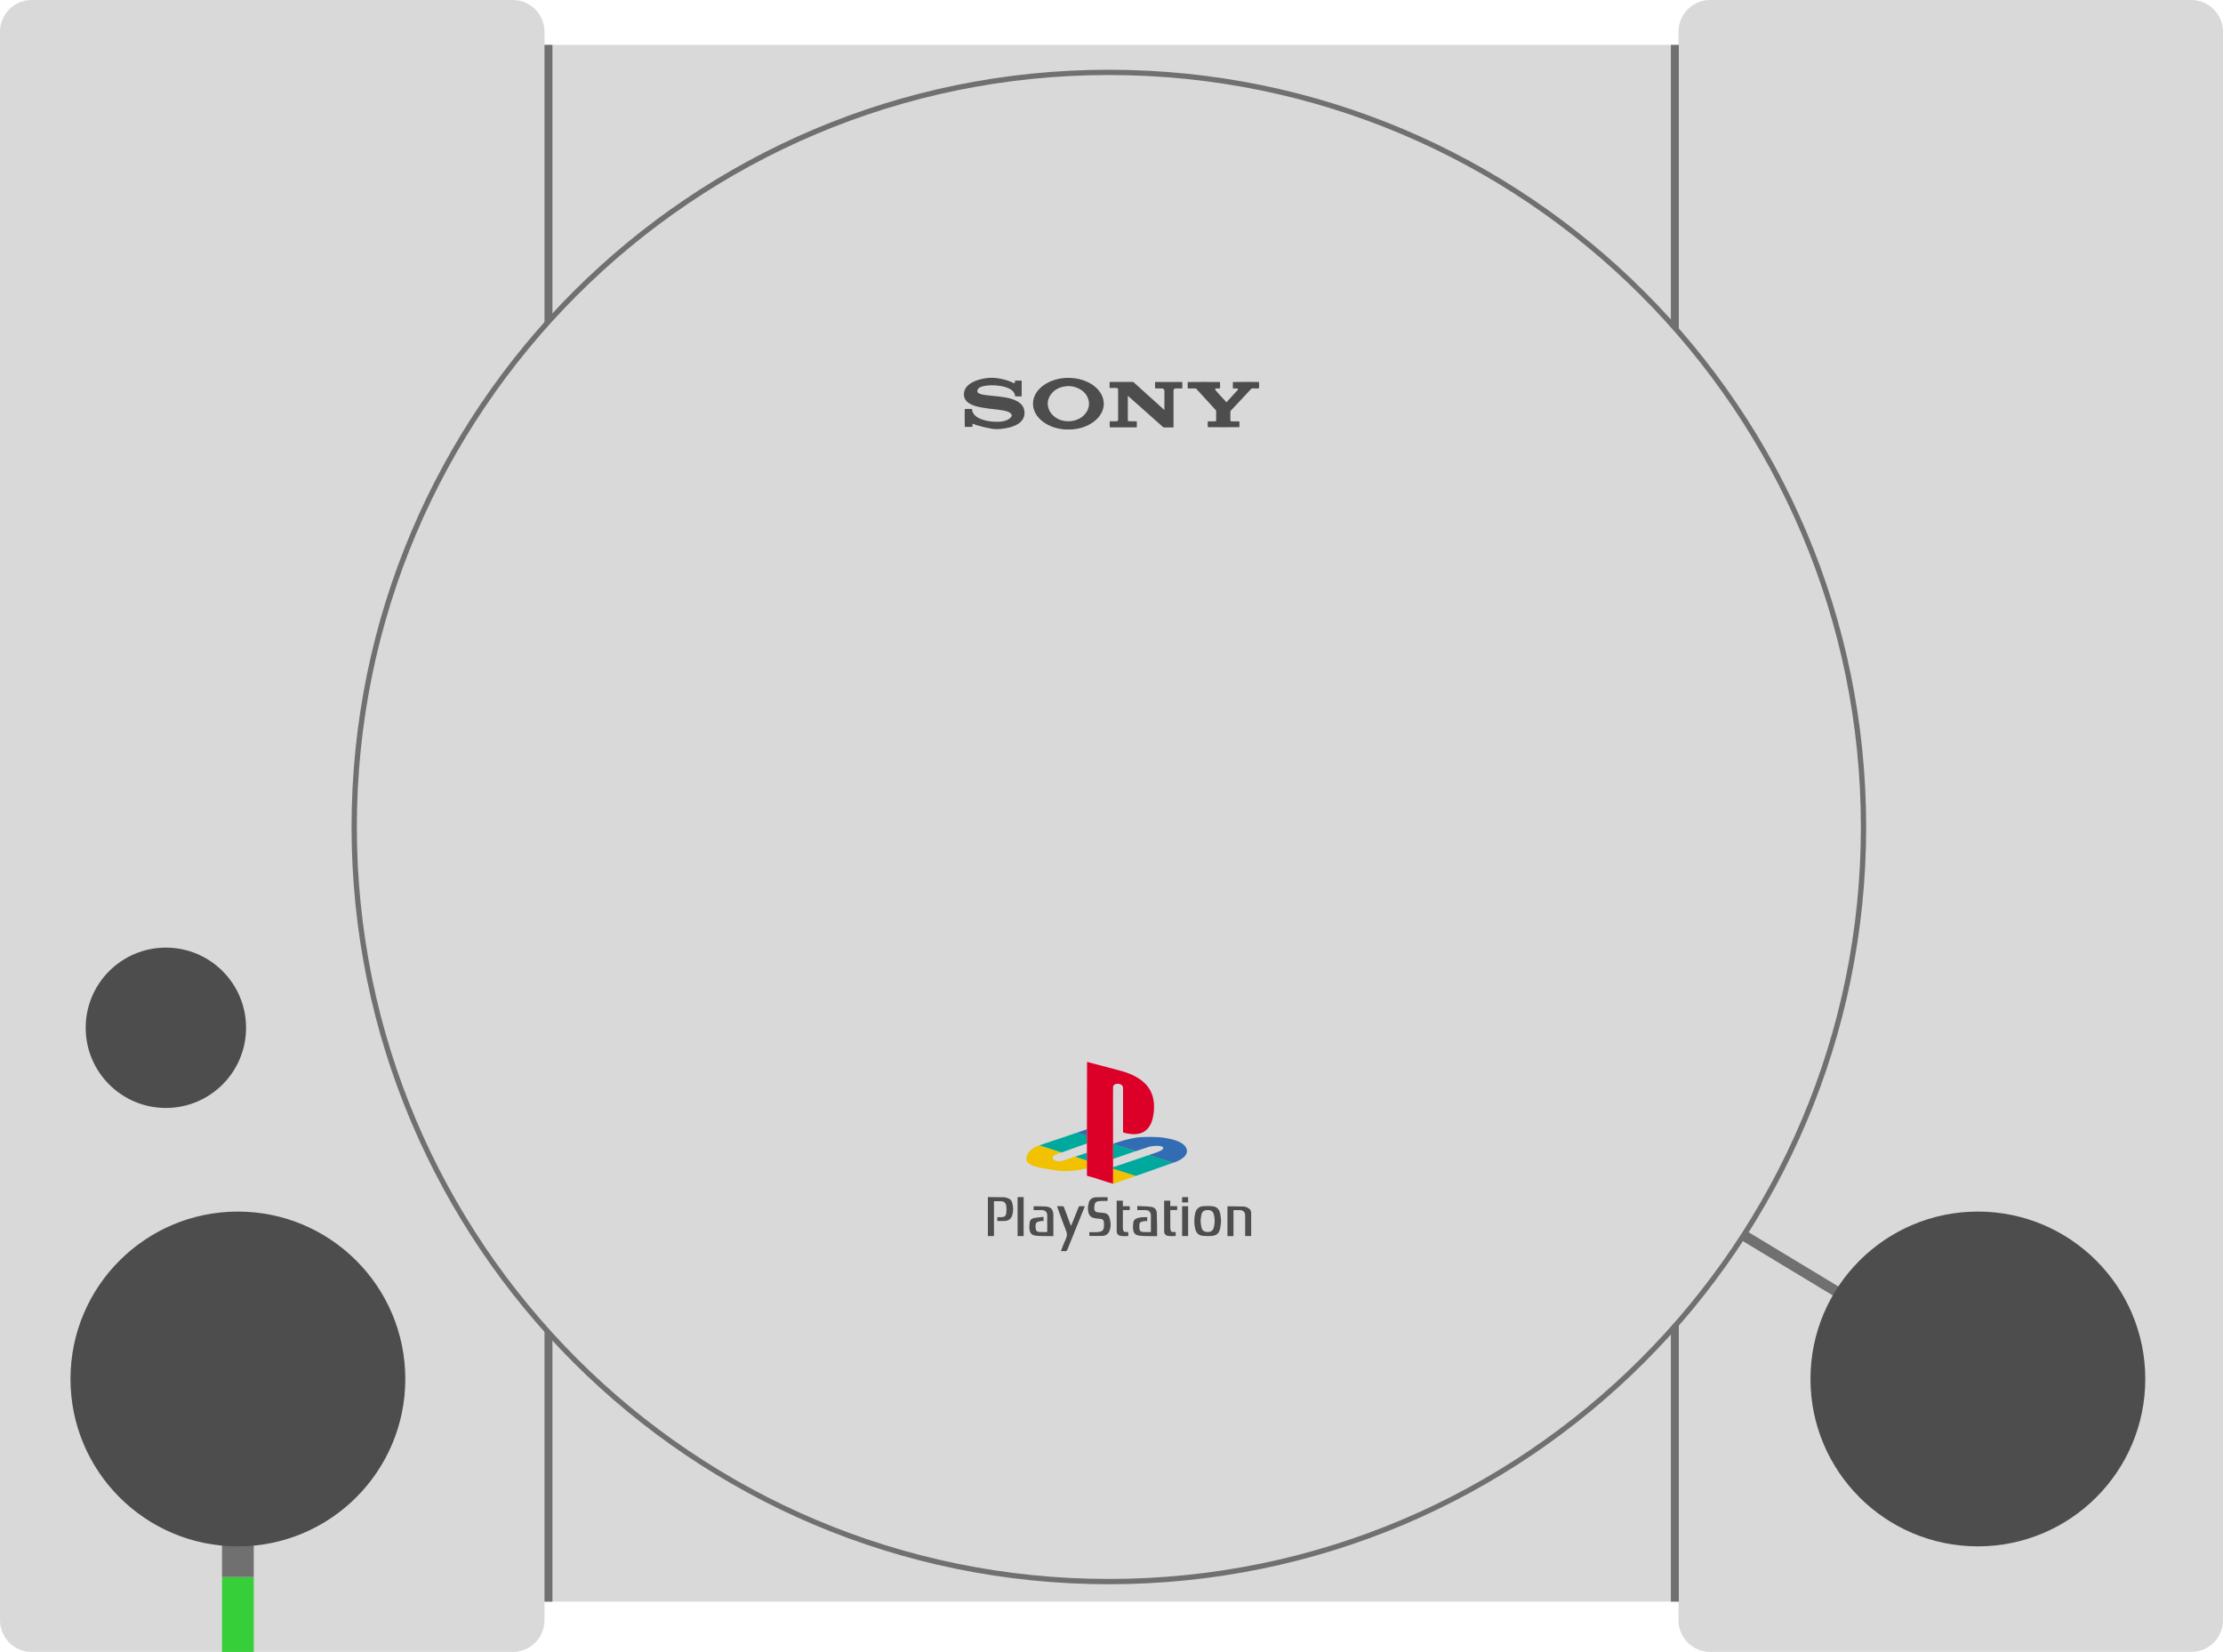 <?xml version="1.0" encoding="UTF-8" standalone="no"?>
<svg
   xmlns:dc="http://purl.org/dc/elements/1.1/"
   xmlns:cc="http://creativecommons.org/ns#"
   xmlns:rdf="http://www.w3.org/1999/02/22-rdf-syntax-ns#"
   xmlns:svg="http://www.w3.org/2000/svg"
   xmlns="http://www.w3.org/2000/svg"
   viewBox="0 0 359.076 266.851"
   height="266.851"
   width="359.076"
   xml:space="preserve"
   version="1.1"
   id="svg2"><defs
     id="defs6"><clipPath
       id="clipPath16"
       clipPathUnits="userSpaceOnUse"><path
         id="path18"
         d="m 0,213.481 287.261,0 L 287.261,0 0,0 0,213.481 Z" /></clipPath></defs><g
     transform="matrix(1.25,0,0,-1.25,0,266.851)"
     id="g10"><g
       id="g12"><g
         clip-path="url(#clipPath16)"
         id="g14"><g
           transform="translate(70.363,4.099)"
           id="g20"><path
             id="path22"
             style="fill:#d9d9d9;fill-opacity:1;fill-rule:nonzero;stroke:none"
             d="m 0,0 c 0,-2.264 -1.834,-4.099 -4.099,-4.099 l -62.166,0 c -2.263,0 -4.098,1.835 -4.098,4.099 l 0,205.284 c 0,2.265 1.835,4.099 4.098,4.099 l 62.166,0 c 2.265,0 4.099,-1.834 4.099,-4.099 L 0,0 Z" /></g><g
           transform="translate(287.261,4.099)"
           id="g24"><path
             id="path26"
             style="fill:#d9d9d9;fill-opacity:1;fill-rule:nonzero;stroke:none"
             d="m 0,0 c 0,-2.264 -1.834,-4.099 -4.099,-4.099 l -62.166,0 c -2.263,0 -4.098,1.835 -4.098,4.099 l 0,205.284 c 0,2.265 1.835,4.099 4.098,4.099 l 62.166,0 c 2.265,0 4.099,-1.834 4.099,-4.099 L 0,0 Z" /></g><path
           id="path28"
           style="fill:#d9d9d9;fill-opacity:1;fill-rule:nonzero;stroke:none"
           d="m 216.897,6.496 -147.217,0 0,201.186 147.217,0 0,-201.186 z" /><g
           transform="translate(70.875,6.496)"
           id="g30"><path
             id="path32"
             style="fill:#b2b2b2;fill-opacity:1;fill-rule:nonzero;stroke:#707070;stroke-width:1.025;stroke-linecap:butt;stroke-linejoin:miter;stroke-miterlimit:10;stroke-dasharray:none;stroke-opacity:1"
             d="M 0,0 0,201.186" /></g><g
           transform="translate(216.427,6.496)"
           id="g34"><path
             id="path36"
             style="fill:#b2b2b2;fill-opacity:1;fill-rule:nonzero;stroke:#707070;stroke-width:1.025;stroke-linecap:butt;stroke-linejoin:miter;stroke-miterlimit:10;stroke-dasharray:none;stroke-opacity:1"
             d="M 0,0 0,201.186" /></g><g
           transform="translate(240.808,106.607)"
           id="g38"><path
             id="path40"
             style="fill:#d9d9d9;fill-opacity:1;fill-rule:nonzero;stroke:none"
             d="m 0,0 c 0,-53.857 -43.661,-97.519 -97.519,-97.519 -53.857,0 -97.518,43.662 -97.518,97.519 0,53.857 43.661,97.519 97.518,97.519 C -43.661,97.519 0,53.857 0,0" /></g><g
           transform="translate(240.808,106.607)"
           id="g42"><path
             id="path44"
             style="fill:none;stroke:#707070;stroke-width:0.683;stroke-linecap:butt;stroke-linejoin:miter;stroke-miterlimit:10;stroke-dasharray:none;stroke-opacity:1"
             d="m 0,0 c 0,-53.857 -43.661,-97.519 -97.519,-97.519 -53.857,0 -97.518,43.662 -97.518,97.519 0,53.857 43.661,97.519 97.518,97.519 C -43.661,97.519 0,53.857 0,0 Z" /></g><g
           transform="translate(31.796,80.657)"
           id="g46"><path
             id="path48"
             style="fill:#4d4d4d;fill-opacity:1;fill-rule:nonzero;stroke:none"
             d="m 0,0 c 0,-5.723 -4.639,-10.36 -10.361,-10.36 -5.723,0 -10.361,4.637 -10.361,10.36 0,5.723 4.638,10.36 10.361,10.36 C -4.639,10.36 0,5.723 0,0" /></g><g
           transform="translate(225.306,53.833)"
           id="g50"><path
             id="path52"
             style="fill:#b2b2b2;fill-opacity:1;fill-rule:nonzero;stroke:#707070;stroke-width:1.366;stroke-linecap:butt;stroke-linejoin:miter;stroke-miterlimit:10;stroke-dasharray:none;stroke-opacity:1"
             d="M 0,0 12.343,-7.458" /></g><g
           transform="translate(277.218,35.273)"
           id="g54"><path
             id="path56"
             style="fill:#4d4d4d;fill-opacity:1;fill-rule:nonzero;stroke:none"
             d="m 0,0 c 0,-11.947 -9.684,-21.632 -21.632,-21.632 -11.947,0 -21.633,9.685 -21.633,21.632 0,11.947 9.686,21.633 21.633,21.633 C -9.684,21.633 0,11.947 0,0" /></g><g
           transform="translate(30.741,0)"
           id="g58"><path
             id="path60"
             style="fill:none;stroke:#36ce39;stroke-width:4.099;stroke-linecap:butt;stroke-linejoin:miter;stroke-miterlimit:10;stroke-dasharray:none;stroke-opacity:1"
             d="M 0,0 0,9.685" /></g><g
           transform="translate(30.741,9.685)"
           id="g62"><path
             id="path64"
             style="fill:#b2b2b2;fill-opacity:1;fill-rule:nonzero;stroke:#707070;stroke-width:4.099;stroke-linecap:butt;stroke-linejoin:miter;stroke-miterlimit:10;stroke-dasharray:none;stroke-opacity:1"
             d="M 0,0 0,4.213" /></g><g
           transform="translate(52.374,35.273)"
           id="g66"><path
             id="path68"
             style="fill:#4d4d4d;fill-opacity:1;fill-rule:nonzero;stroke:none"
             d="m 0,0 c 0,-11.947 -9.686,-21.632 -21.633,-21.632 -11.947,0 -21.632,9.685 -21.632,21.632 0,11.947 9.685,21.633 21.632,21.633 C -9.686,21.633 0,11.947 0,0" /></g><g
           transform="translate(131.151,164.293)"
           id="g70"><path
             id="path72"
             style="fill:#4d4d4d;fill-opacity:1;fill-rule:evenodd;stroke:none"
             d="m 0,0 0.871,0 0,-2.036 -0.842,0 c -0.004,0.031 -0.007,0.06 -0.011,0.09 -0.036,0.244 -0.148,0.448 -0.325,0.617 -0.196,0.188 -0.432,0.312 -0.683,0.41 -0.287,0.111 -0.584,0.183 -0.887,0.231 -0.415,0.068 -0.833,0.095 -1.255,0.082 -0.332,-0.01 -0.661,-0.039 -0.985,-0.12 -0.133,-0.033 -0.261,-0.076 -0.384,-0.138 -0.088,-0.047 -0.169,-0.102 -0.235,-0.177 -0.076,-0.085 -0.12,-0.186 -0.126,-0.3 -0.005,-0.094 0.029,-0.171 0.097,-0.233 0.062,-0.055 0.132,-0.092 0.208,-0.122 0.167,-0.07 0.343,-0.105 0.521,-0.136 0.349,-0.06 0.703,-0.092 1.056,-0.127 0.565,-0.055 1.128,-0.107 1.687,-0.206 0.433,-0.076 0.857,-0.177 1.264,-0.346 0.256,-0.107 0.498,-0.24 0.71,-0.423 C 1.049,-3.254 1.228,-3.66 1.238,-4.146 1.247,-4.65 1.05,-5.063 0.671,-5.392 0.427,-5.604 0.145,-5.753 -0.155,-5.873 -0.514,-6.015 -0.888,-6.108 -1.267,-6.172 -1.64,-6.235 -2.016,-6.273 -2.396,-6.273 c -0.202,-0.001 -0.404,0.026 -0.605,0.059 -0.667,0.112 -1.326,0.269 -1.975,0.466 -0.085,0.025 -0.169,0.055 -0.248,0.101 -0.075,0.044 -0.164,0.04 -0.258,0.041 -0.006,-0.122 0,-0.242 -0.004,-0.361 -0.05,-0.018 -0.855,-0.024 -0.994,-0.011 -0.014,0.048 -0.019,2.193 -0.006,2.306 0.049,0.014 0.822,0.019 0.943,0.005 0.003,-0.029 0.007,-0.06 0.01,-0.092 0.033,-0.306 0.176,-0.554 0.397,-0.761 0.219,-0.204 0.478,-0.343 0.754,-0.453 0.314,-0.126 0.64,-0.207 0.973,-0.261 0.441,-0.073 0.888,-0.1 1.337,-0.083 0.336,0.014 0.669,0.064 0.984,0.191 0.177,0.07 0.337,0.162 0.474,0.292 0.075,0.069 0.137,0.149 0.187,0.24 0.019,0.036 0.023,0.072 0.016,0.112 -0.02,0.118 -0.084,0.208 -0.172,0.283 -0.091,0.075 -0.193,0.127 -0.301,0.17 -0.213,0.084 -0.435,0.134 -0.66,0.175 -0.376,0.069 -0.755,0.113 -1.137,0.156 -0.518,0.059 -1.039,0.116 -1.554,0.208 -0.421,0.074 -0.839,0.168 -1.24,0.332 -0.241,0.097 -0.469,0.221 -0.668,0.394 -0.255,0.225 -0.408,0.504 -0.443,0.843 -0.037,0.377 0.054,0.723 0.279,1.029 0.177,0.242 0.405,0.428 0.659,0.582 0.356,0.215 0.742,0.361 1.141,0.467 0.522,0.138 1.053,0.213 1.593,0.207 0.357,-0.004 0.711,-0.05 1.062,-0.12 0.473,-0.095 0.935,-0.23 1.381,-0.415 0.093,-0.038 0.181,-0.091 0.275,-0.131 0.03,-0.014 0.071,-0.022 0.105,-0.019 0.07,0.005 0.089,0.03 0.089,0.102 C 0,-0.149 0,-0.077 0,0" /></g><g
           transform="translate(145.741,162.334)"
           id="g74"><path
             id="path76"
             style="fill:#4d4d4d;fill-opacity:1;fill-rule:evenodd;stroke:none"
             d="m 0,0 0,-0.092 c 0,-0.995 -0.001,-1.99 0,-2.987 0,-0.039 0.003,-0.079 0.007,-0.117 0.007,-0.053 0.04,-0.083 0.092,-0.088 0.046,-0.006 0.09,-0.007 0.137,-0.009 l 0.845,0 0.072,0 c 0.016,-0.055 0.02,-0.7 0.005,-0.794 l -3.487,0 c -0.015,0.046 -0.022,0.665 -0.007,0.792 0.023,0 0.048,0.002 0.07,0.002 0.262,0 0.524,0 0.784,0.002 0.033,0 0.069,0 0.101,0.009 0.076,0.018 0.117,0.071 0.123,0.148 0.002,0.022 0.001,0.041 0.001,0.063 l 0,3.845 c 0,0.167 -0.032,0.204 -0.198,0.227 -0.031,0.006 -0.065,0.008 -0.097,0.008 l -0.725,0 -0.08,0 0,0.775 c 0.025,10e-4 0.047,0.004 0.07,0.004 l 2.927,0 c 0.047,0 0.08,-0.019 0.114,-0.048 0.725,-0.655 1.452,-1.308 2.178,-1.964 0.575,-0.517 1.151,-1.037 1.724,-1.555 0.02,-0.017 0.038,-0.032 0.057,-0.047 0.004,0.001 0.01,0.004 0.014,0.005 l 0,0.082 0,2.364 C 4.727,0.812 4.626,0.924 4.436,0.943 4.407,0.946 4.377,0.946 4.348,0.946 l -0.746,0 -0.076,0 C 3.512,1.001 3.508,1.686 3.521,1.783 l 3.509,0 C 7.045,1.736 7.051,1.078 7.037,0.952 7.018,0.95 7,0.946 6.979,0.946 6.727,0.946 6.477,0.947 6.225,0.947 6.202,0.947 6.18,0.946 6.156,0.945 6.007,0.934 5.92,0.849 5.907,0.699 5.903,0.652 5.903,0.606 5.903,0.56 l 0,-4.556 0,-0.092 C 5.874,-4.089 5.854,-4.092 5.834,-4.092 c -0.39,0 -0.779,10e-4 -1.169,-0.001 -0.043,0 -0.073,0.013 -0.104,0.041 -1.5,1.333 -2.999,2.666 -4.497,3.997 C 0.047,-0.038 0.029,-0.025 0,0" /></g><g
           transform="translate(137.995,159.037)"
           id="g78"><path
             id="path80"
             style="fill:#4d4d4d;fill-opacity:1;fill-rule:evenodd;stroke:none"
             d="M 0,0 C 0.427,-0.001 0.785,0.062 1.122,0.187 1.612,0.371 2.03,0.658 2.336,1.091 2.744,1.671 2.842,2.303 2.595,2.973 2.421,3.444 2.104,3.806 1.684,4.071 0.869,4.586 -0.004,4.676 -0.916,4.385 -1.42,4.224 -1.847,3.938 -2.167,3.512 -2.6,2.939 -2.721,2.306 -2.487,1.62 -2.333,1.161 -2.034,0.805 -1.643,0.527 -1.133,0.166 -0.561,0.006 0,0 m 0.061,-1.063 c -0.187,0.005 -0.375,0.002 -0.559,0.02 -0.972,0.089 -1.872,0.376 -2.67,0.951 -0.419,0.302 -0.768,0.668 -1.017,1.123 -0.222,0.408 -0.336,0.843 -0.324,1.307 0.012,0.464 0.15,0.892 0.39,1.289 0.242,0.398 0.564,0.727 0.939,1.002 0.51,0.372 1.075,0.623 1.683,0.784 0.608,0.164 1.227,0.223 1.854,0.193 C 1.126,5.57 1.862,5.402 2.559,5.071 3.05,4.838 3.49,4.535 3.858,4.135 4.183,3.783 4.427,3.381 4.55,2.914 4.715,2.284 4.641,1.68 4.347,1.103 4.104,0.626 3.749,0.246 3.323,-0.069 2.803,-0.457 2.219,-0.715 1.593,-0.879 1.235,-0.973 0.871,-1.031 0.503,-1.054 0.355,-1.064 0.208,-1.057 0.061,-1.057 l 0,-0.006 z" /></g><g
           transform="translate(157.655,164.115)"
           id="g82"><path
             id="path84"
             style="fill:#4d4d4d;fill-opacity:1;fill-rule:evenodd;stroke:none"
             d="m 0,0 0,-0.831 c -0.025,-0.001 -0.044,-0.005 -0.064,-0.005 -0.143,0 -0.288,-0.004 -0.43,0.002 -0.144,0.006 -0.161,-0.081 -0.114,-0.181 0.016,-0.035 0.041,-0.067 0.066,-0.096 0.149,-0.168 0.294,-0.339 0.443,-0.503 0.295,-0.322 0.592,-0.641 0.887,-0.959 0.014,-0.015 0.023,-0.032 0.038,-0.05 0.027,0.027 0.044,0.044 0.059,0.062 0.448,0.491 0.896,0.982 1.344,1.471 0.022,0.027 0.047,0.05 0.07,0.077 0.045,0.059 0.034,0.12 -0.033,0.156 -0.029,0.014 -0.065,0.021 -0.098,0.021 -0.146,0.001 -0.291,0 -0.436,0 -0.023,0 -0.045,0.004 -0.07,0.007 l 0,0.825 C 1.72,0.01 4.853,0.017 5.037,0.003 5.051,-0.045 5.056,-0.755 5.038,-0.835 l -0.073,0 c -0.274,0 -0.547,0 -0.822,0.001 C 4.1,-0.834 4.07,-0.846 4.041,-0.876 3.152,-1.826 2.262,-2.775 1.373,-3.723 1.345,-3.75 1.333,-3.779 1.334,-3.819 c 10e-4,-0.367 0,-0.733 0,-1.1 0,-0.021 10e-4,-0.042 0.004,-0.062 0.008,-0.057 0.043,-0.091 0.098,-0.104 0.033,-0.006 0.068,-0.002 0.102,-0.002 0.316,-0.002 0.633,-0.002 0.947,-0.002 0.004,0 0.01,-0.002 0.014,-0.004 0.013,-0.048 0.019,-0.648 0.005,-0.741 -0.049,-0.015 -3.956,-0.021 -4.082,-0.007 -0.014,0.047 -0.02,0.649 -0.005,0.75 0.024,0.001 0.047,0.004 0.071,0.004 l 0.788,0 c 0.026,0 0.051,0 0.077,10e-4 0.093,0.007 0.142,0.058 0.146,0.15 0.002,0.011 0,0.024 0,0.035 0,0.38 0,0.761 0.002,1.141 0.001,0.047 -0.014,0.081 -0.044,0.116 -0.796,0.869 -1.587,1.737 -2.379,2.605 -0.05,0.055 -0.101,0.108 -0.148,0.164 -0.027,0.032 -0.057,0.041 -0.096,0.041 -0.312,-0.001 -0.622,-0.001 -0.935,-0.001 l -0.077,0 0,0.83 C -4.13,0.009 -0.098,0.015 0,0" /></g><g
           transform="translate(150.385,66.451)"
           id="g86"><path
             id="path88"
             style="fill:#326cb2;fill-opacity:1;fill-rule:evenodd;stroke:none"
             d="m 0,0 c 0.318,-0.052 0.495,-0.081 0.739,-0.135 0.282,-0.06 0.559,-0.135 0.83,-0.229 0.33,-0.115 0.646,-0.255 0.922,-0.472 0.22,-0.174 0.391,-0.382 0.475,-0.659 0.075,-0.248 0.031,-0.477 -0.1,-0.692 C 2.717,-2.434 2.495,-2.609 2.258,-2.765 1.965,-2.954 1.648,-3.09 1.322,-3.21 1.294,-3.219 1.264,-3.222 1.234,-3.23 1.21,-3.238 1.187,-3.232 1.161,-3.224 0.876,-3.138 0.593,-3.049 0.307,-2.96 c -0.455,0.143 -0.911,0.284 -1.364,0.424 -0.262,0.08 -0.524,0.164 -0.787,0.244 -0.024,0.008 -0.054,0.011 -0.063,0.043 0.011,0.025 0.036,0.028 0.056,0.036 0.292,0.1 0.581,0.201 0.872,0.297 0.205,0.068 0.407,0.145 0.597,0.253 0.088,0.048 0.174,0.105 0.244,0.179 0.021,0.021 0.037,0.042 0.053,0.067 0.042,0.076 0.029,0.149 -0.038,0.207 -0.069,0.058 -0.152,0.086 -0.237,0.107 -0.143,0.034 -0.288,0.046 -0.435,0.052 -0.339,0.008 -0.673,-0.031 -1.005,-0.091 -0.112,-0.021 -0.22,-0.065 -0.327,-0.101 -0.454,-0.159 -0.911,-0.306 -1.366,-0.459 -0.033,-0.011 -0.066,-0.03 -0.103,-0.03 -0.162,0.04 -0.321,0.095 -0.481,0.146 -0.501,0.153 -1.003,0.31 -1.503,0.464 -0.313,0.097 -0.66,0.195 -0.973,0.29 -0.019,0.007 0.012,0.014 0,0.03 -0.001,0.004 -0.003,0.008 0,0.011 0.005,0.008 -0.006,0.007 0,0.01 0.307,0.103 0.626,0.209 0.936,0.303 0.456,0.138 0.915,0.263 1.382,0.363 0.264,0.056 0.252,0.056 0.796,0.146 C -2.895,0.12 -0.955,0.151 0,0" /></g><g
           transform="translate(137.347,62.133)"
           id="g90"><path
             id="path92"
             style="fill:#f2c102;fill-opacity:1;fill-rule:evenodd;stroke:none"
             d="m 0,0 c -0.52,0.025 -1.14,0.138 -1.708,0.224 -0.429,0.065 -0.859,0.134 -1.284,0.228 -0.384,0.085 -0.764,0.183 -1.119,0.355 -0.119,0.057 -0.231,0.126 -0.335,0.21 -0.215,0.175 -0.295,0.4 -0.266,0.674 0.046,0.452 0.282,0.793 0.616,1.076 0.253,0.213 0.538,0.37 0.844,0.493 0.068,0.026 0.132,0.062 0.208,0.071 0.071,0 0.136,-0.03 0.2,-0.051 0.491,-0.157 0.98,-0.31 1.469,-0.466 C -1.004,2.695 -0.634,2.579 -0.264,2.46 -0.238,2.452 -0.211,2.447 -0.192,2.426 -0.196,2.391 -0.229,2.39 -0.253,2.383 -0.426,2.32 -0.598,2.259 -0.771,2.196 -0.892,2.153 -1.018,2.117 -1.127,2.048 -1.171,2.021 -1.212,1.99 -1.248,1.95 -1.379,1.804 -1.351,1.629 -1.196,1.494 -1.033,1.355 -0.834,1.291 -0.622,1.27 -0.354,1.24 -0.104,1.308 0.146,1.396 0.38,1.479 0.613,1.553 0.848,1.632 1.072,1.704 1.295,1.781 1.518,1.857 1.542,1.865 1.567,1.878 1.596,1.876 1.775,1.818 1.955,1.761 2.137,1.704 2.441,1.607 2.803,1.508 3.109,1.411 3.135,1.402 3.093,1.399 3.109,1.375 3.112,1.062 3.117,0.747 3.109,0.432 3.111,0.428 3.115,0.426 3.109,0.427 3.119,0.394 3.111,0.386 3.109,0.354 2.85,0.285 2.364,0.2 2.111,0.153 2.111,0.153 0.887,-0.029 0,0" /></g><g
           transform="translate(148.48,64.199)"
           id="g94"><path
             id="path96"
             style="fill:#00a99d;fill-opacity:1;fill-rule:evenodd;stroke:none"
             d="m 0,0 c 0.109,-0.051 0.23,-0.076 0.343,-0.112 0.491,-0.154 0.983,-0.304 1.474,-0.456 0.242,-0.075 0.481,-0.151 0.722,-0.227 0.199,-0.06 0.4,-0.122 0.6,-0.183 C 3.055,-1.009 2.97,-1.041 2.886,-1.071 2.644,-1.156 2.399,-1.242 2.157,-1.327 1.763,-1.465 1.369,-1.604 0.975,-1.742 0.615,-1.869 0.259,-1.997 -0.099,-2.123 c -0.412,-0.146 -0.824,-0.29 -1.236,-0.436 -0.127,-0.046 -0.253,-0.097 -0.385,-0.132 -0.039,-0.007 -0.073,0.009 -0.109,0.018 -0.32,0.104 -0.639,0.205 -0.958,0.306 -0.602,0.193 -1.26,0.383 -1.861,0.573 -0.026,0.009 0.014,0.013 0,0.038 10e-4,0.058 0,0.113 0,0.168 0.009,0.024 -0.02,0.026 0,0.033 0.368,0.12 0.774,0.251 1.14,0.374 0.561,0.193 1.118,0.383 1.676,0.574 0.386,0.13 0.771,0.263 1.155,0.395 0.203,0.069 0.407,0.138 0.608,0.209 C -0.047,0.004 -0.022,0.024 0,0" /></g><g
           transform="translate(137.153,64.556)"
           id="g98"><path
             id="path100"
             style="fill:#00a99d;fill-opacity:1;fill-rule:evenodd;stroke:none"
             d="m 0,0 c -0.395,0.124 -0.788,0.251 -1.184,0.378 -0.555,0.177 -1.112,0.353 -1.667,0.53 0.565,0.19 1.129,0.381 1.694,0.571 0.881,0.296 1.762,0.594 2.641,0.89 0.171,0.058 0.34,0.115 0.513,0.171 0.022,0.007 0.047,0 0.07,-0.007 0.398,-0.124 0.838,-0.248 1.236,-0.366 0.045,-0.014 0.002,-0.035 0,-0.08 -10e-4,-0.302 0.002,-0.601 0,-0.9 -0.005,-0.024 0.02,-0.032 0,-0.039 C 2.951,1.023 2.562,0.896 2.21,0.771 1.794,0.623 1.379,0.473 0.966,0.324 0.665,0.218 0.369,0.11 0.071,0.005 0.05,-0.003 0.026,-0.018 0,0" /></g><g
           transform="translate(143.832,62.443)"
           id="g102"><path
             id="path104"
             style="fill:#f2c102;fill-opacity:1;fill-rule:evenodd;stroke:none"
             d="M 0,0 C 0.979,-0.311 1.949,-0.623 2.929,-0.936 2.787,-0.995 2.637,-1.039 2.489,-1.093 2.182,-1.201 1.873,-1.309 1.563,-1.416 1.157,-1.559 0.749,-1.7 0.343,-1.84 0.245,-1.875 0.096,-1.909 0,-1.944 l 0,0.02 c -0.012,0.015 0,0.03 0,0.049 0.001,0.622 0,1.243 0,1.864 L 0,0 Z" /></g><g
           transform="translate(140.456,65.736)"
           id="g106"><path
             id="path108"
             style="fill:#326db2;fill-opacity:1;fill-rule:evenodd;stroke:none"
             d="m 0,0 c 0.002,0.305 0,0.605 0,0.91 0.002,0.031 0.035,0.045 0,0.058 -0.296,0.088 -0.625,0.18 -0.922,0.273 -0.128,0.04 -0.256,0.078 -0.384,0.118 0.223,0.078 0.449,0.157 0.675,0.233 C -0.419,1.667 -0.213,1.738 0,1.812 0.006,1.816 0.002,1.814 0,1.808 0.002,1.796 0,1.782 0,1.773 0.002,1.195 0,0.62 0,0.043 0,0.028 0.002,0.014 0,0 -0.002,-0.003 0.002,-0.003 0,0" /></g><g
           transform="translate(146.787,64.733)"
           id="g110"><path
             id="path112"
             style="fill:#00a99d;fill-opacity:1;fill-rule:evenodd;stroke:none"
             d="m 0,0 c -0.166,-0.061 -0.332,-0.119 -0.499,-0.177 -0.823,-0.282 -1.634,-0.562 -2.456,-0.845 -10e-4,0.014 0,0.028 0,0.043 l 0,1.858 c 0,0.014 -10e-4,0.025 0,0.037 C -2.581,0.8 -2.219,0.685 -1.845,0.569 -1.526,0.47 -1.207,0.37 -0.89,0.271 -0.592,0.18 -0.296,0.089 0,0" /></g><g
           transform="translate(138.939,63.995)"
           id="g114"><path
             id="path116"
             style="fill:#00a99d;fill-opacity:1;fill-rule:evenodd;stroke:none"
             d="m 0,0 c 0.186,0.062 0.369,0.128 0.557,0.189 0.324,0.112 0.635,0.218 0.96,0.326 0.002,-0.19 0,-0.38 0,-0.57 0.002,-0.145 0.002,-0.289 0,-0.432 C 1.22,-0.393 0.937,-0.3 0.639,-0.205 0.427,-0.138 0.212,-0.069 0,0" /></g><g
           transform="translate(140.456,63.506)"
           id="g118"><path
             id="path120"
             style="fill:#dc0029;fill-opacity:1;fill-rule:evenodd;stroke:none"
             d="m 0,0 c -0.002,0.336 -0.002,0.672 0,1.007 -0.004,0.353 0.002,0.709 0,1.062 0,0.053 -0.004,0.107 0,0.158 0.003,0.575 -0.001,1.146 0,1.719 0.002,0.033 -0.015,0.065 0,0.094 0.003,0.023 0,0.047 0,0.07 0.002,2.855 0.014,5.71 0.014,8.565 0,0.019 -0.001,0.036 10e-4,0.054 0.002,0.015 0.01,0.022 0.025,0.014 0.144,-0.039 0.284,-0.079 0.426,-0.117 0.403,-0.108 0.805,-0.215 1.209,-0.32 C 2.043,12.207 2.413,12.112 2.781,12.015 3.215,11.9 3.646,11.784 4.08,11.672 4.43,11.581 4.777,11.479 5.117,11.361 5.71,11.15 6.278,10.889 6.799,10.535 7.077,10.346 7.338,10.134 7.569,9.888 7.814,9.633 8.021,9.35 8.19,9.036 8.375,8.693 8.498,8.328 8.578,7.946 8.611,7.793 8.628,7.637 8.648,7.48 8.656,7.458 8.646,7.434 8.656,7.411 8.656,7.385 8.657,7.358 8.658,7.33 8.669,7.297 8.656,7.264 8.666,7.229 l 0,-0.483 C 8.656,6.702 8.669,6.657 8.658,6.612 8.657,6.582 8.656,6.551 8.656,6.52 8.645,6.491 8.657,6.459 8.648,6.431 8.646,6.408 8.646,6.383 8.645,6.36 8.636,6.339 8.646,6.313 8.639,6.292 8.637,6.274 8.636,6.259 8.635,6.243 8.625,6.224 8.635,6.204 8.626,6.184 8.626,6.171 8.625,6.157 8.625,6.143 8.613,6.127 8.625,6.105 8.615,6.088 8.577,5.828 8.535,5.569 8.465,5.314 8.369,4.974 8.235,4.648 8.034,4.354 7.807,4.022 7.511,3.768 7.143,3.604 6.898,3.498 6.64,3.443 6.374,3.417 6.352,3.409 6.326,3.419 6.305,3.41 6.266,3.409 6.23,3.407 6.192,3.406 6.121,3.4 6.049,3.4 5.978,3.406 5.939,3.407 5.901,3.409 5.863,3.41 5.834,3.419 5.803,3.407 5.773,3.417 5.758,3.418 5.74,3.419 5.725,3.419 5.706,3.43 5.686,3.419 5.667,3.428 5.528,3.436 5.388,3.458 5.253,3.486 5.091,3.52 4.927,3.55 4.77,3.604 4.742,3.611 4.715,3.617 4.687,3.624 4.672,3.628 4.665,3.637 4.665,3.65 l 0,0.049 0,5.656 C 4.665,9.378 4.67,9.402 4.661,9.424 4.644,9.607 4.537,9.731 4.384,9.817 4.282,9.873 4.17,9.906 4.054,9.915 3.996,9.921 3.94,9.921 3.885,9.915 3.697,9.897 3.532,9.841 3.427,9.672 3.4,9.629 3.383,9.582 3.384,9.533 3.373,9.479 3.38,9.424 3.379,9.367 3.376,9.205 3.384,9.039 3.376,8.874 3.375,8.67 3.373,8.464 3.372,8.259 L 3.376,2.16 c 0.003,-0.006 -10e-4,-0.013 0,-0.018 0.003,-0.022 0,-0.045 0,-0.066 l 0,-1.803 0,-0.069 c 0.003,-0.363 0.003,-0.727 0,-1.089 0.003,-0.058 0.003,-0.117 0,-0.177 0.003,-0.457 -10e-4,-0.909 0,-1.364 l 0,-0.499 0,-0.061 0,-0.021 C 3.15,-2.931 2.848,-2.855 2.619,-2.781 2.371,-2.699 2.123,-2.619 1.874,-2.539 1.577,-2.443 1.281,-2.348 0.986,-2.249 0.698,-2.156 0.287,-2.064 0,-1.971 L 0,-1.885 0,0 Z" /></g><g
           transform="translate(128.87,55.692)"
           id="g122"><path
             id="path124"
             style="fill:#4d4d4d;fill-opacity:1;fill-rule:nonzero;stroke:none"
             d="m 0,0 0,0.493 c 0.174,0 0.34,-0.003 0.508,0 0.432,0.006 0.616,0.152 0.66,0.578 0.028,0.291 0.029,0.59 -0.005,0.879 -0.044,0.393 -0.316,0.604 -0.707,0.607 -0.288,0.002 -0.576,0 -0.885,0 l 0,-4.509 -0.784,0 0,5.022 c 0.01,0.006 0.02,0.019 0.03,0.019 C -0.488,3.08 0.205,3.082 0.897,3.06 1.084,3.051 1.276,2.983 1.451,2.911 1.68,2.82 1.837,2.645 1.911,2.405 2.071,1.895 2.093,1.377 1.968,0.854 1.846,0.35 1.534,0.048 1.018,0.004 0.683,-0.023 0.345,0 0,0" /></g><g
           transform="translate(155.138,55.699)"
           id="g126"><path
             id="path128"
             style="fill:#4d4d4d;fill-opacity:1;fill-rule:nonzero;stroke:none"
             d="m 0,0 c 0.038,-0.282 0.053,-0.566 0.118,-0.84 0.097,-0.404 0.359,-0.588 0.775,-0.594 0.448,-0.005 0.711,0.164 0.82,0.581 0.149,0.564 0.148,1.135 0.003,1.699 C 1.612,1.243 1.345,1.411 0.897,1.401 0.459,1.393 0.205,1.219 0.114,0.825 0.053,0.558 0.037,0.278 0,0 M 2.652,-0.06 C 2.619,-0.335 2.604,-0.658 2.535,-0.967 2.395,-1.594 2.084,-1.883 1.446,-1.941 1.042,-1.977 0.625,-1.962 0.224,-1.914 c -0.488,0.06 -0.786,0.379 -0.905,0.847 -0.17,0.671 -0.166,1.349 -0.02,2.025 0.119,0.556 0.465,0.904 1.037,0.948 C 0.764,1.939 1.206,1.942 1.629,1.882 2.211,1.801 2.472,1.367 2.564,0.828 2.612,0.549 2.621,0.265 2.652,-0.06" /></g><g
           transform="translate(137.085,51.798)"
           id="g130"><path
             id="path132"
             style="fill:#4d4d4d;fill-opacity:1;fill-rule:nonzero;stroke:none"
             d="m 0,0 c 0.224,0.555 0.412,1.088 0.655,1.598 0.172,0.36 0.166,0.67 0.019,1.038 -0.393,0.991 -0.745,1.998 -1.113,2.998 -0.019,0.05 -0.032,0.1 -0.055,0.171 0.268,0 0.52,0.007 0.771,-0.007 C 0.326,5.794 0.393,5.71 0.415,5.65 0.693,4.905 0.969,4.16 1.243,3.414 1.26,3.368 1.278,3.324 1.308,3.248 1.366,3.386 1.417,3.498 1.464,3.612 1.741,4.299 2.021,4.985 2.295,5.673 2.333,5.771 2.382,5.812 2.491,5.809 2.688,5.8 2.886,5.805 3.108,5.805 2.977,5.476 2.855,5.168 2.729,4.864 2.103,3.312 1.473,1.761 0.85,0.208 0.787,0.052 0.714,-0.024 0.539,-0.006 0.372,0.013 0.202,0 0,0" /></g><g
           transform="translate(148.247,56.183)"
           id="g134"><path
             id="path136"
             style="fill:#4d4d4d;fill-opacity:1;fill-rule:nonzero;stroke:none"
             d="m 0,0 0,-0.504 c -0.116,0 -0.23,0.012 -0.342,-0.004 -0.146,-0.021 -0.296,-0.05 -0.434,-0.101 -0.143,-0.056 -0.23,-0.176 -0.234,-0.336 -0.006,-0.174 -0.022,-0.35 -0.003,-0.522 0.034,-0.308 0.168,-0.435 0.484,-0.447 0.325,-0.014 0.65,-0.004 1.003,-0.004 l 0,0.186 c 0,0.645 0,1.291 -0.001,1.937 0,0.448 -0.237,0.696 -0.688,0.707 -0.354,0.008 -0.71,0.001 -1.071,0.001 l 0,0.532 C -0.689,1.413 -0.1,1.411 0.483,1.338 0.97,1.276 1.223,0.982 1.241,0.493 1.273,-0.321 1.265,-1.135 1.274,-1.95 c 10e-4,-0.155 0,-0.31 0,-0.504 -0.294,0 -0.561,-0.006 -0.831,0.001 -0.48,0.014 -0.968,0 -1.442,0.064 -0.556,0.072 -0.771,0.314 -0.829,0.865 -0.029,0.27 -10e-4,0.55 0.028,0.826 0.029,0.286 0.215,0.463 0.478,0.557 C -0.899,0.014 -0.459,0.005 0,0" /></g><g
           transform="translate(135.326,54.265)"
           id="g138"><path
             id="path140"
             style="fill:#4d4d4d;fill-opacity:1;fill-rule:nonzero;stroke:none"
             d="m 0,0 0,1.104 c 0,0.343 0.003,0.688 0,1.031 -0.003,0.427 -0.237,0.678 -0.666,0.693 -0.293,0.01 -0.59,0.003 -0.886,0.003 l -0.209,0 0,0.487 c 0.032,0.005 0.072,0.015 0.112,0.015 0.501,-0.011 1.002,-0.008 1.5,-0.042 C 0.199,3.268 0.521,3.136 0.675,2.79 0.75,2.626 0.784,2.43 0.788,2.248 0.801,1.349 0.794,0.448 0.795,-0.45 c 0,-0.017 -0.008,-0.034 -0.02,-0.081 -0.233,0 -0.472,-0.005 -0.711,0.001 -0.505,0.012 -1.018,-0.008 -1.517,0.053 -0.565,0.069 -0.78,0.302 -0.846,0.869 -0.035,0.287 -10e-4,0.587 0.038,0.877 0.042,0.304 0.269,0.48 0.549,0.534 0.4,0.076 0.808,0.107 1.232,0.16 l 0,-0.549 c -0.117,0 -0.238,0.018 -0.353,-0.005 C -0.999,1.377 -1.181,1.345 -1.323,1.26 -1.551,1.123 -1.489,0.865 -1.509,0.65 -1.513,0.591 -1.498,0.528 -1.491,0.471 -1.454,0.153 -1.326,0.018 -1.005,0.005 -0.679,-0.011 -0.352,0 0,0" /></g><g
           transform="translate(140.766,53.758)"
           id="g142"><path
             id="path144"
             style="fill:#4d4d4d;fill-opacity:1;fill-rule:nonzero;stroke:none"
             d="m 0,0 0,0.49 c 0.312,0 0.616,-0.006 0.923,0.002 0.155,0.004 0.315,0.015 0.465,0.052 0.284,0.069 0.468,0.252 0.49,0.554 C 1.896,1.324 1.905,1.556 1.879,1.779 1.847,2.064 1.711,2.175 1.427,2.209 1.295,2.224 1.162,2.235 1.03,2.245 0.038,2.318 -0.117,2.739 -0.179,3.468 -0.2,3.73 -0.137,4.008 -0.075,4.268 0.032,4.725 0.36,4.966 0.811,4.994 1.32,5.025 1.834,5.002 2.362,5.002 l 0,-0.479 C 2.114,4.523 1.868,4.525 1.624,4.521 1.472,4.518 1.321,4.511 1.172,4.489 0.916,4.453 0.732,4.316 0.685,4.051 0.654,3.874 0.629,3.691 0.64,3.514 0.658,3.218 0.818,3.072 1.113,3.043 1.37,3.017 1.63,3 1.887,2.97 2.251,2.926 2.49,2.73 2.603,2.372 2.772,1.822 2.812,1.271 2.629,0.719 2.48,0.274 2.158,0.027 1.701,0.006 1.143,-0.02 0.579,0 0,0" /></g><g
           transform="translate(161.681,53.738)"
           id="g146"><path
             id="path148"
             style="fill:#4d4d4d;fill-opacity:1;fill-rule:nonzero;stroke:none"
             d="m 0,0 -0.779,0 0,0.876 c 0,0.592 0.001,1.185 0,1.775 -0.003,0.444 -0.233,0.687 -0.671,0.704 -0.247,0.009 -0.495,0.002 -0.742,0.002 -0.025,0 -0.047,-0.004 -0.096,-0.011 l 0,-3.347 -0.779,0 0,3.836 c 0.001,0.003 0.01,0.017 0.019,0.017 0.712,-0.01 1.423,-0.002 2.133,-0.04 C -0.707,3.801 -0.49,3.685 -0.306,3.571 -0.099,3.445 -0.007,3.216 -0.004,2.98 0.005,1.992 0,1.003 0,0" /></g><g
           transform="translate(150.432,58.312)"
           id="g150"><path
             id="path152"
             style="fill:#4d4d4d;fill-opacity:1;fill-rule:nonzero;stroke:none"
             d="m 0,0 0.792,0 0,-0.706 0.891,0 0,-0.5 -0.889,0 0,-0.19 c 0,-0.702 -0.002,-1.402 0.001,-2.101 0,-0.096 0.012,-0.193 0.034,-0.285 0.051,-0.202 0.141,-0.266 0.349,-0.266 l 0.319,0 0,-0.521 C 1.122,-4.555 0.744,-4.626 0.375,-4.515 0.133,-4.441 0.005,-4.251 0.005,-4.01 -0.003,-2.678 0,-1.347 0,0" /></g><g
           transform="translate(144.302,58.316)"
           id="g154"><path
             id="path156"
             style="fill:#4d4d4d;fill-opacity:1;fill-rule:nonzero;stroke:none"
             d="m 0,0 0.793,0 0,-0.711 0.896,0 0,-0.503 -0.892,0 0,-0.218 0,-2.026 c 0.002,-0.09 0.002,-0.182 0.017,-0.27 0.045,-0.24 0.151,-0.326 0.396,-0.324 0.09,10e-4 0.179,10e-4 0.283,10e-4 l 0,-0.52 C 1.115,-4.559 0.732,-4.634 0.357,-4.511 0.142,-4.44 0.036,-4.267 0.01,-4.047 -0.001,-3.957 0,-3.866 0,-3.777 L 0,-0.23 0,0 Z" /></g><path
           id="path158"
           style="fill:#4d4d4d;fill-opacity:1;fill-rule:nonzero;stroke:none"
           d="m 132.277,53.74 -0.78,0 0,5.037 0.78,0 0,-5.037 z" /><path
           id="path160"
           style="fill:#4d4d4d;fill-opacity:1;fill-rule:nonzero;stroke:none"
           d="m 152.756,57.596 0.775,0 0,-3.855 -0.775,0 0,3.855 z" /><path
           id="path162"
           style="fill:#4d4d4d;fill-opacity:1;fill-rule:nonzero;stroke:none"
           d="m 152.754,58.772 0.777,0 0,-0.687 -0.777,0 0,0.687 z" /></g></g></g></svg>
